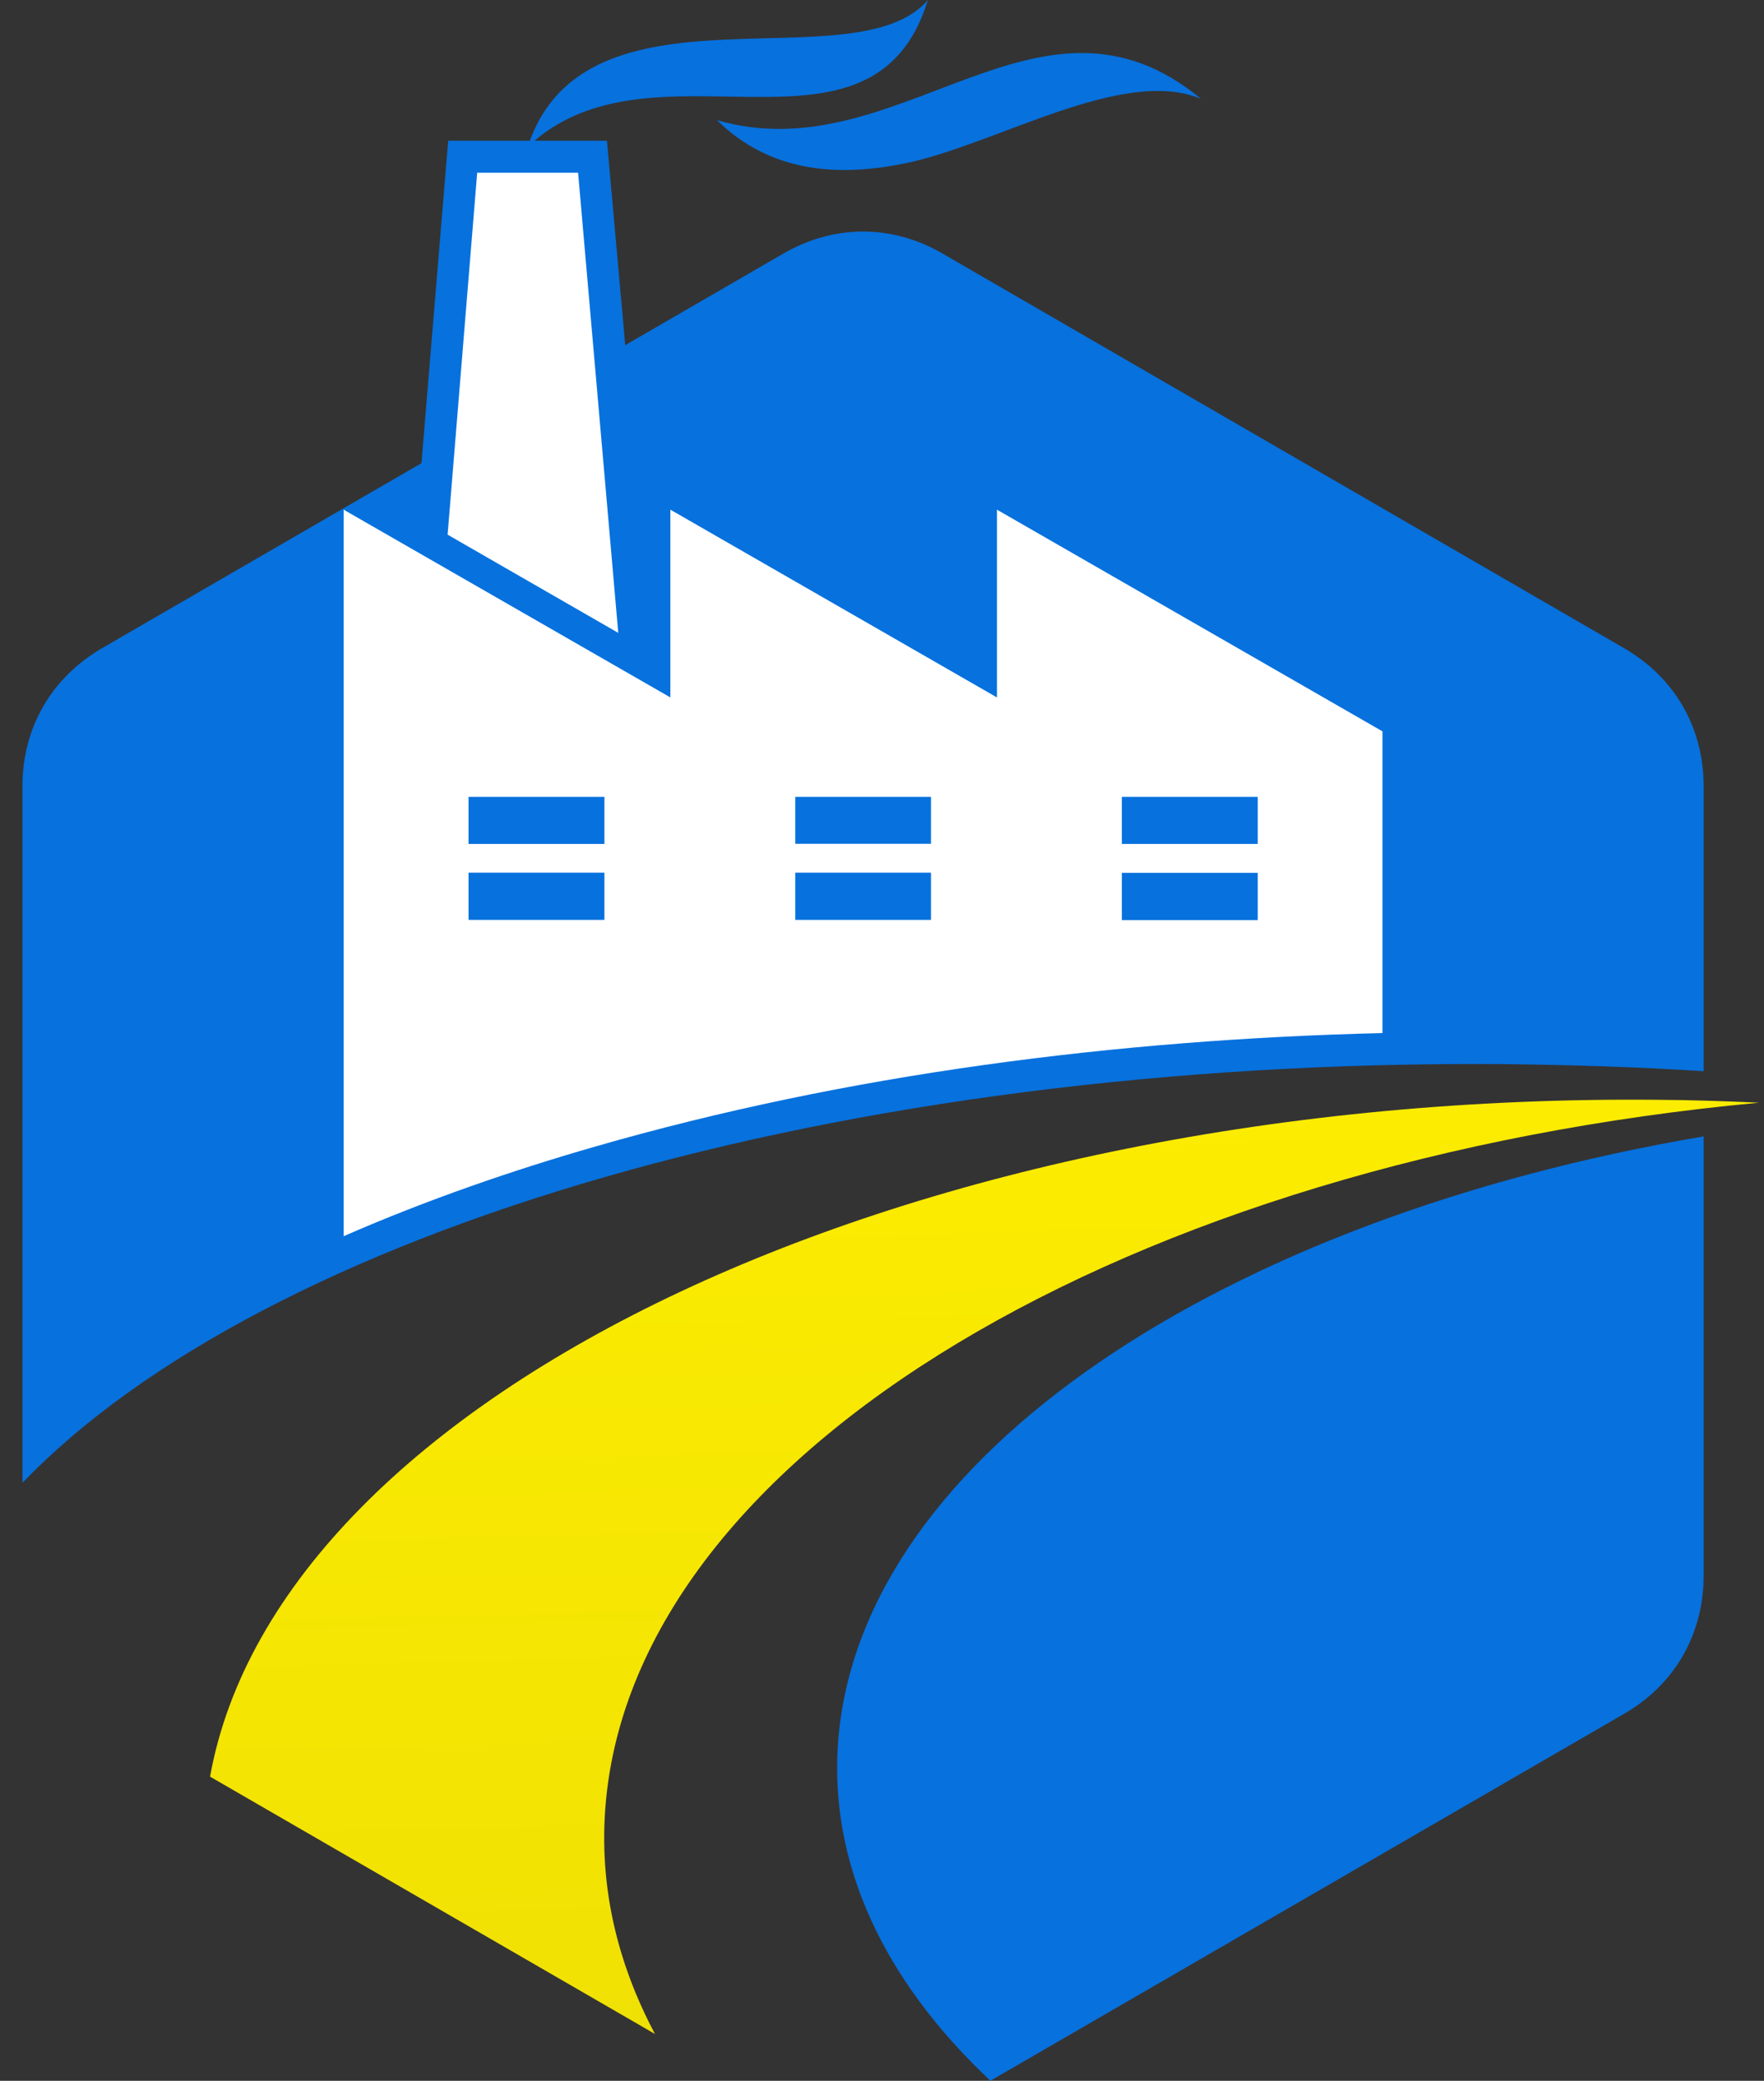 <svg width="39" height="46" viewBox="0 0 39 46" fill="none" xmlns="http://www.w3.org/2000/svg">
<rect x="0" y="0" width="39" height="46" fill="#333333" stroke="none"/>
<path d="M20.843 5.608L35.903 14.327C37.029 14.979 37.666 16.087 37.666 17.387V23.681C36.213 23.587 34.734 23.541 33.234 23.524C18.484 23.413 5.838 27.235 0.496 32.78V17.387C0.496 16.087 1.138 14.979 2.26 14.327L17.315 5.608C18.437 4.956 19.725 4.956 20.843 5.608ZM37.666 25.122V34.825C37.666 36.125 37.029 37.242 35.903 37.889L21.896 45.999C19.551 43.792 18.306 41.201 18.535 38.439C19.062 32.175 27.038 26.929 37.666 25.122Z" fill="#0771DE"/>
<path d="M9.165 12.09L9.909 3.111H13.419L14.507 15.286L9.467 12.393L9.165 12.09Z" fill="#0771DE"/>
<path d="M9.896 11.822L10.55 3.818H12.781L13.669 13.991L9.9 11.822H9.896Z" fill="white"/>
<path fill-rule="evenodd" clip-rule="evenodd" d="M30.565 16.168V22.838C24.718 22.978 18.722 23.741 13.142 25.352C11.366 25.863 9.458 26.515 7.597 27.329V11.267L14.821 15.418V11.267L22.041 15.418V11.267L30.565 16.168ZM13.363 19.292H10.359V20.336H13.363V19.292ZM13.363 17.617H10.359V18.657H13.363V17.617ZM20.583 19.292H17.583V20.336H20.583V19.292ZM20.583 17.617H17.583V18.653H20.583V17.617ZM27.807 19.296H24.803V20.34H27.807V19.296ZM27.807 17.617H24.803V18.657H27.807V17.617Z" fill="white"/>
<path fill-rule="evenodd" clip-rule="evenodd" d="M26.554 2.186C24.824 1.457 22.003 3.209 19.997 3.614C18.569 3.903 17.056 3.84 15.849 2.655C19.865 3.827 22.967 -0.78 26.554 2.186ZM11.668 3.247C12.917 -0.618 18.896 1.883 20.515 -0C19.291 3.989 14.4 0.643 11.668 3.247Z" fill="#0771DE"/>
<path d="M36.633 24.313C37.394 24.317 38.146 24.343 38.89 24.377C24.994 25.672 14.043 32.082 13.389 39.898C13.24 41.666 13.631 43.367 14.481 44.965L4.644 39.276C6.173 30.791 20.184 24.16 36.633 24.313Z" fill="url(#paint0_linear_5_9883)"/>
<defs>
<linearGradient id="paint0_linear_5_9883" x1="52.037" y1="20.082" x2="53.307" y2="73.443" gradientUnits="userSpaceOnUse">
<stop stop-color="#FEEE00"/>
<stop offset="1" stop-color="#DFD109"/>
</linearGradient>
</defs>
</svg>
